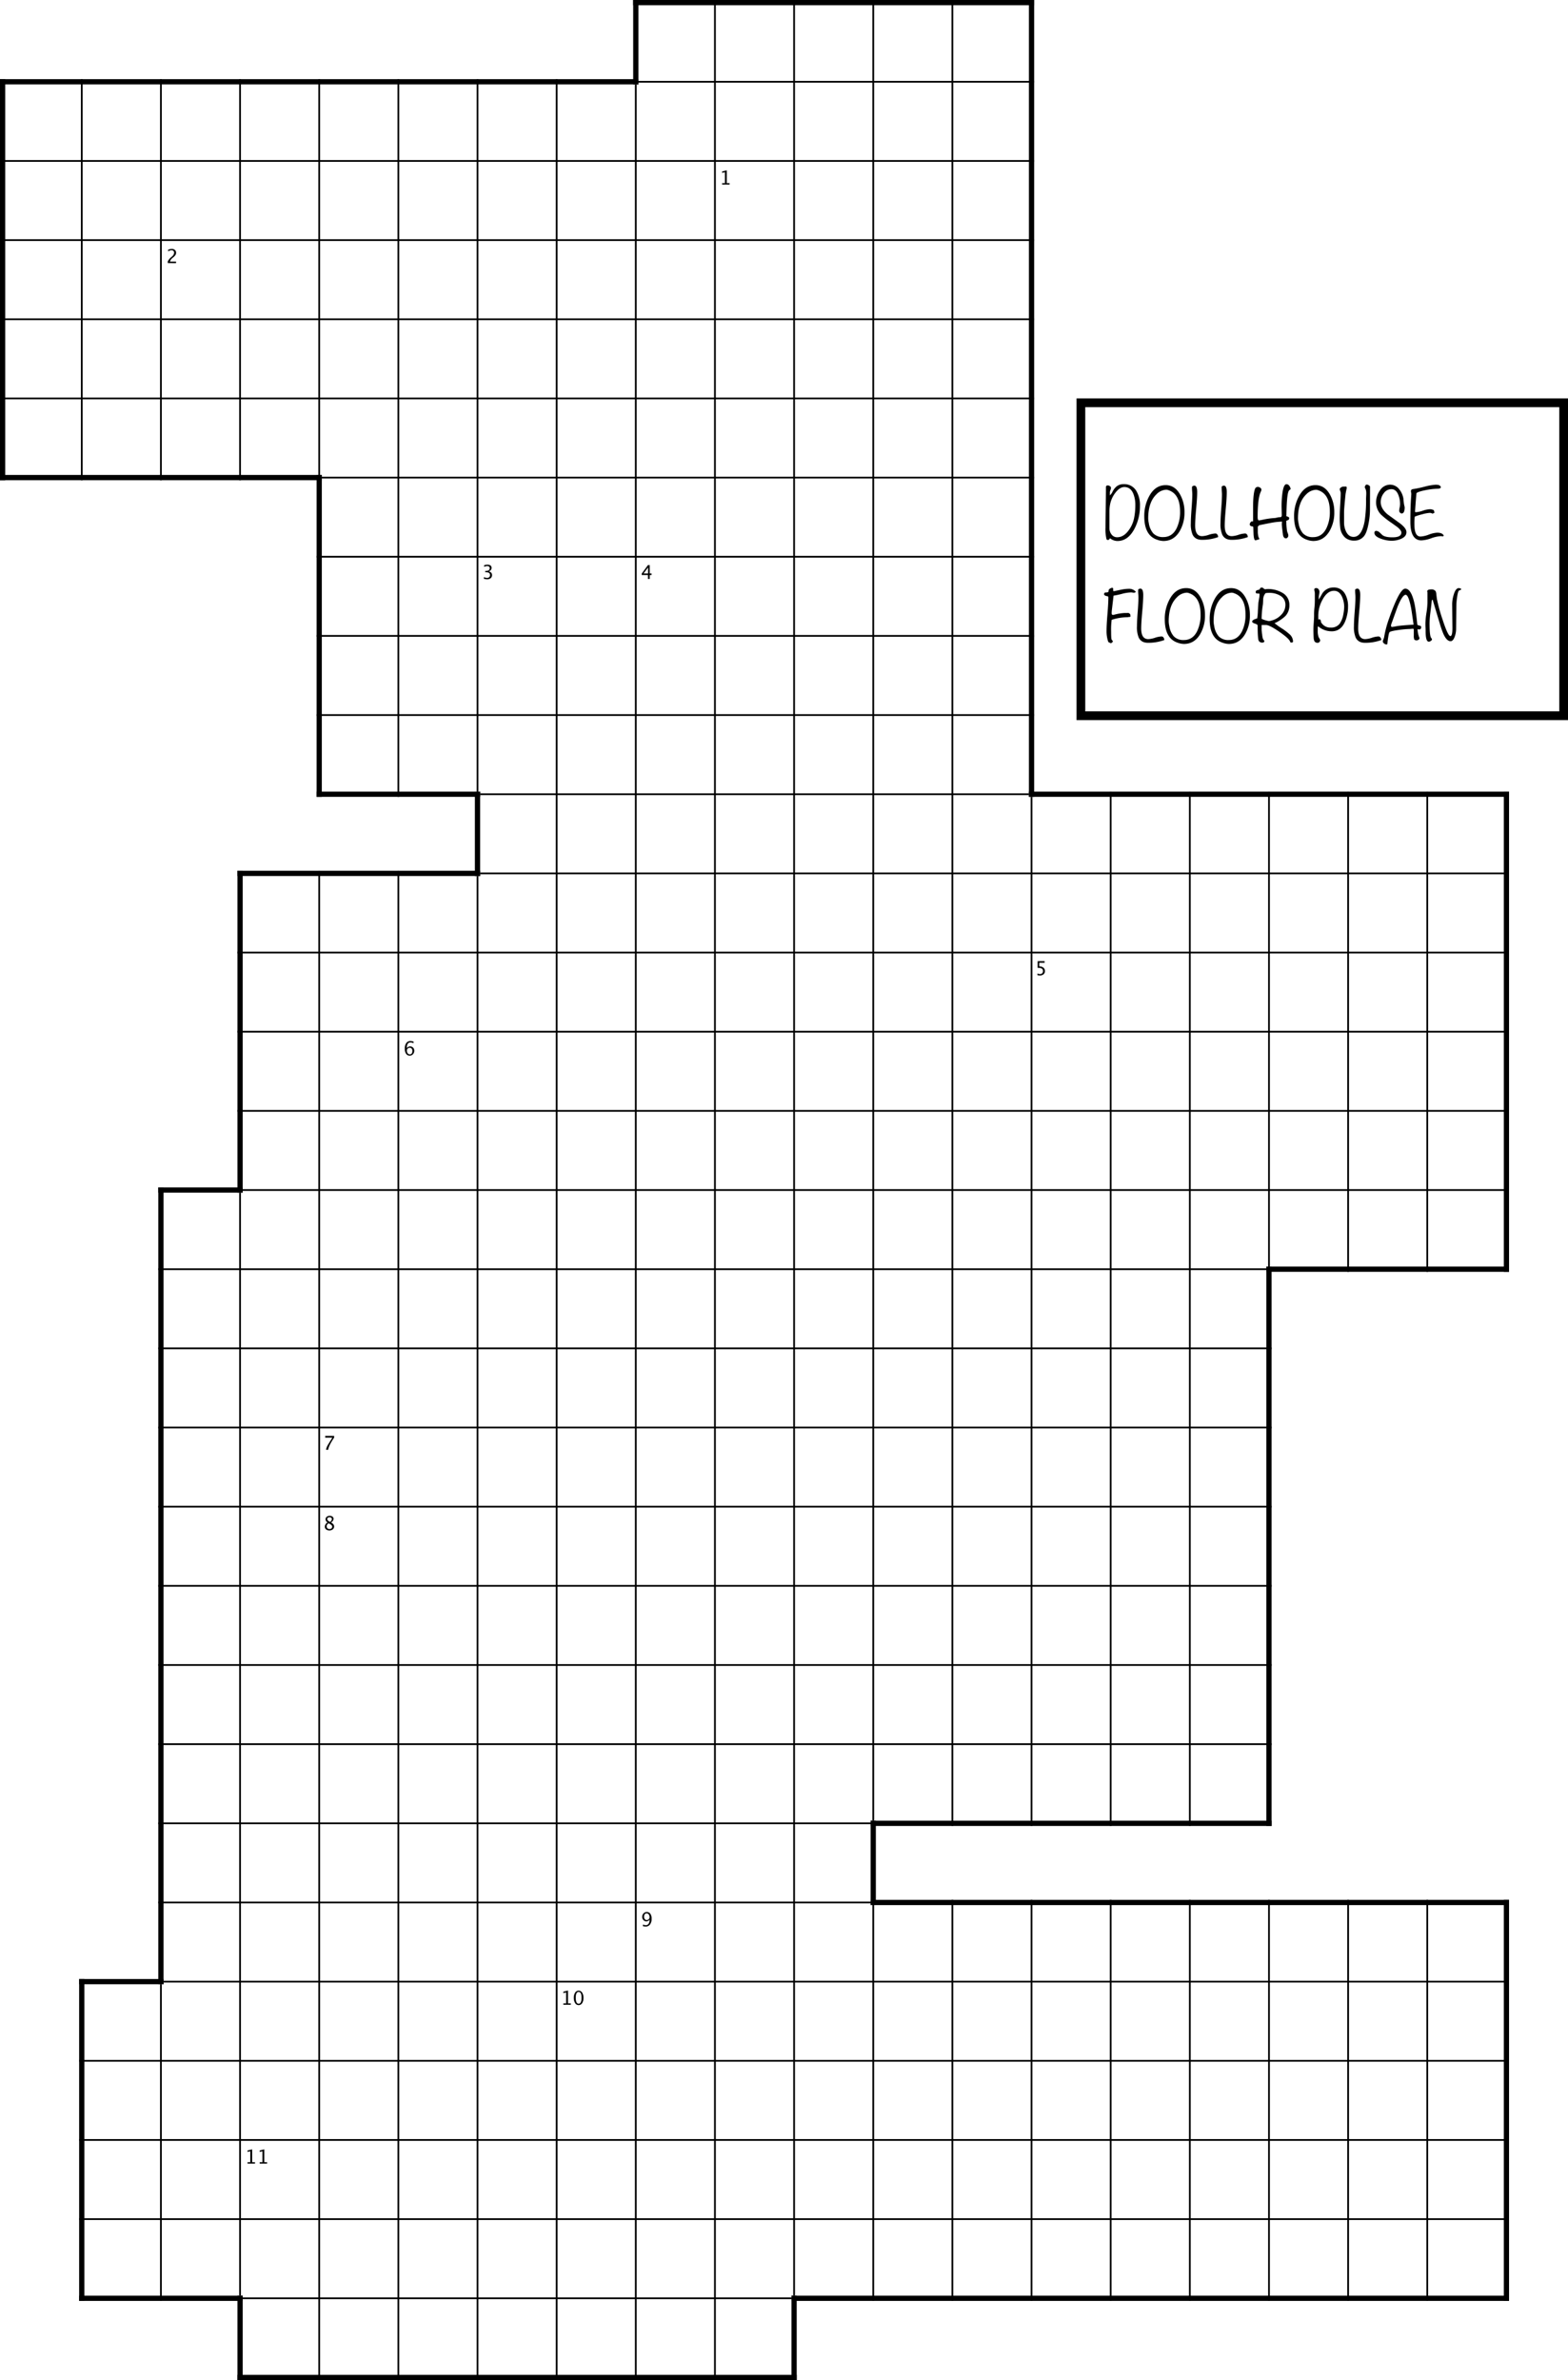 <svg xmlns="http://www.w3.org/2000/svg" xmlns:xlink="http://www.w3.org/1999/xlink" viewBox="0 0 898.63 1363.8"><defs><style>.cls-1,.cls-14,.cls-15,.cls-17{fill:none;}.cls-2{clip-path:url(#clip-path);}.cls-3{clip-path:url(#clip-path-2);}.cls-4{clip-path:url(#clip-path-3);}.cls-5{clip-path:url(#clip-path-4);}.cls-6{clip-path:url(#clip-path-5);}.cls-7{clip-path:url(#clip-path-6);}.cls-8{clip-path:url(#clip-path-7);}.cls-9{clip-path:url(#clip-path-8);}.cls-10{clip-path:url(#clip-path-9);}.cls-11{clip-path:url(#clip-path-10);}.cls-12{clip-path:url(#clip-path-11);}.cls-13{clip-path:url(#clip-path-12);}.cls-14,.cls-15,.cls-17{stroke:#000;}.cls-14{stroke-width:3px;}.cls-16{clip-path:url(#clip-path-13);}.cls-17{stroke-width:5px;}.cls-18{clip-path:url(#clip-path-14);}</style><clipPath id="clip-path" transform="translate(-44.86 -44.86)"><rect class="cls-1" x="455.1" y="137.58" width="44.36" height="44.36"/></clipPath><clipPath id="clip-path-2" transform="translate(-44.86 -44.86)"><rect class="cls-1" x="137.58" y="182.94" width="44.36" height="44.36"/></clipPath><clipPath id="clip-path-3" transform="translate(-44.86 -44.86)"><rect class="cls-1" x="319.02" y="364.38" width="44.36" height="44.36"/></clipPath><clipPath id="clip-path-4" transform="translate(-44.86 -44.86)"><rect class="cls-1" x="409.74" y="364.38" width="44.36" height="44.36"/></clipPath><clipPath id="clip-path-5" transform="translate(-44.86 -44.86)"><rect class="cls-1" x="636.54" y="591.18" width="44.36" height="44.36"/></clipPath><clipPath id="clip-path-6" transform="translate(-44.86 -44.86)"><rect class="cls-1" x="273.66" y="636.54" width="44.36" height="44.36"/></clipPath><clipPath id="clip-path-7" transform="translate(-44.86 -44.86)"><rect class="cls-1" x="228.3" y="863.34" width="44.36" height="44.36"/></clipPath><clipPath id="clip-path-8" transform="translate(-44.86 -44.86)"><rect class="cls-1" x="228.3" y="908.7" width="44.36" height="44.36"/></clipPath><clipPath id="clip-path-9" transform="translate(-44.86 -44.86)"><rect class="cls-1" x="409.74" y="1135.5" width="44.36" height="44.36"/></clipPath><clipPath id="clip-path-10" transform="translate(-44.86 -44.86)"><rect class="cls-1" x="364.38" y="1180.86" width="44.36" height="44.36"/></clipPath><clipPath id="clip-path-11" transform="translate(-44.86 -44.86)"><rect class="cls-1" x="182.94" y="1271.58" width="44.36" height="44.36"/></clipPath><clipPath id="clip-path-12" transform="translate(-44.86 -44.86)"><rect class="cls-1" width="911" height="1410"/></clipPath><clipPath id="clip-path-13" transform="translate(-44.86 -44.86)"><rect class="cls-1" x="660.83" y="272.16" width="283.66" height="186.32"/></clipPath><clipPath id="clip-path-14" transform="translate(-44.86 -44.86)"><rect class="cls-1" x="662.93" y="278.66" width="279.46" height="173.32"/></clipPath></defs><title>floorplan</title><g id="Layer_2" data-name="Layer 2"><g id="Layer_1-2" data-name="Layer 1"><g class="cls-2"><path d="M458.72,150.6v-.79h1.59v-6.28l-1.59.4v-.82l2.66-.66v7.36H463v.79Z" transform="translate(-44.86 -44.86)"/></g><g class="cls-3"><path d="M141,195.6v-.93a7.27,7.27,0,0,1,1.87-2.35l.61-.54a3,3,0,0,0,1.17-2.1,1.36,1.36,0,0,0-.4-1.05,1.5,1.5,0,0,0-1.1-.38,4.07,4.07,0,0,0-1.95.64V188a5,5,0,0,1,2.1-.5,2.61,2.61,0,0,1,1.8.6,2,2,0,0,1,.67,1.6,2.34,2.34,0,0,1-.34,1.27,6.44,6.44,0,0,1-1.27,1.34l-.41.35a4,4,0,0,0-1.47,2.06h3.46v.93Z" transform="translate(-44.86 -44.86)"/></g><g class="cls-4"><path d="M322.19,376.54v-1A5.25,5.25,0,0,0,324,376a1.69,1.69,0,0,0,1.23-.44,1.5,1.5,0,0,0,.48-1.15c0-1.11-.78-1.67-2.35-1.67h-.42V372h.37c1.47,0,2.21-.52,2.21-1.55,0-.82-.49-1.22-1.45-1.22a4.25,4.25,0,0,0-1.75.44v-.92a5.68,5.68,0,0,1,1.82-.32c1.63,0,2.44.62,2.44,1.84a2.09,2.09,0,0,1-1.66,2c1.28.3,1.92,1,1.92,2.11a2.18,2.18,0,0,1-.74,1.76,3,3,0,0,1-2,.64A8.8,8.8,0,0,1,322.19,376.54Z" transform="translate(-44.86 -44.86)"/></g><g class="cls-5"><path d="M416.21,376.6v-2.25h-3.58v-.8l3.58-4.9h1v4.83h1.06v.87h-1.06v2.25Zm-2.54-3.12h2.61V370Z" transform="translate(-44.86 -44.86)"/></g><g class="cls-6"><path d="M639.41,603.63v-.94a4,4,0,0,0,1.5.31,1.61,1.61,0,0,0,1.23-.46,1.74,1.74,0,0,0,.45-1.27c0-1.19-.82-1.79-2.46-1.79a4.08,4.08,0,0,0-.59,0v-3.87h4v.92h-3.09v2.1a3.66,3.66,0,0,1,2.39.7,2.39,2.39,0,0,1,.86,2,2.25,2.25,0,0,1-.78,1.82,3.25,3.25,0,0,1-2.17.66A6.54,6.54,0,0,1,639.41,603.63Z" transform="translate(-44.86 -44.86)"/></g><g class="cls-7"><path d="M278,645.48a2.31,2.31,0,0,1,1.91-1,2.25,2.25,0,0,1,1.7.69,2.42,2.42,0,0,1,.67,1.77,2.87,2.87,0,0,1-.75,2,2.46,2.46,0,0,1-1.89.8,2.36,2.36,0,0,1-2.05-1.06,5,5,0,0,1-.74-2.94,5.26,5.26,0,0,1,.85-3.21,2.81,2.81,0,0,1,2.4-1.14,6.78,6.78,0,0,1,1.77.3v.92a5.58,5.58,0,0,0-1.84-.43C278.64,642.24,278,643.32,278,645.48Zm3.21,1.71a2.21,2.21,0,0,0-.4-1.41,1.35,1.35,0,0,0-1.13-.52,1.62,1.62,0,0,0-1.15.45,1.44,1.44,0,0,0-.49,1.09,2.62,2.62,0,0,0,.46,1.6,1.47,1.47,0,0,0,1.22.6,1.34,1.34,0,0,0,1.09-.49A2,2,0,0,0,281.17,647.19Z" transform="translate(-44.86 -44.86)"/></g><g class="cls-8"><path d="M231.72,875.6a7.75,7.75,0,0,1,.45-1.61,14.07,14.07,0,0,1,1-1.85l2.17-3.5h-4.1v-1h5.11v1q-3.06,4.51-3.43,7Z" transform="translate(-44.86 -44.86)"/></g><g class="cls-9"><path d="M232.6,917.27a2.25,2.25,0,0,1-1.17-1.79,1.86,1.86,0,0,1,.67-1.47,2.58,2.58,0,0,1,1.72-.56,2.55,2.55,0,0,1,1.59.47,1.51,1.51,0,0,1,.61,1.25,2.61,2.61,0,0,1-1.48,2.1c1.2.59,1.8,1.35,1.8,2.27a2,2,0,0,1-.76,1.63,2.92,2.92,0,0,1-1.94.63,3,3,0,0,1-1.9-.59,1.94,1.94,0,0,1-.72-1.57A2.75,2.75,0,0,1,232.6,917.27Zm.58.43a3.68,3.68,0,0,0-.87.86,1.74,1.74,0,0,0-.23.92,1.47,1.47,0,0,0,.44,1.1,1.6,1.6,0,0,0,1.16.42,1.72,1.72,0,0,0,1.13-.36,1.23,1.23,0,0,0,.17-1.71,4.24,4.24,0,0,0-1-.78Zm.77-.76a2,2,0,0,0,1.11-1.63.92.92,0,0,0-.37-.77,1.78,1.78,0,0,0-1.93,0,.92.92,0,0,0-.36.75,1.15,1.15,0,0,0,.33.8A5.58,5.58,0,0,0,234,916.94Z" transform="translate(-44.86 -44.86)"/></g><g class="cls-10"><path d="M413.32,1148.55v-.9a5.29,5.29,0,0,0,1.72.35,1.77,1.77,0,0,0,1.55-.84,4.22,4.22,0,0,0,.55-2.34,2.33,2.33,0,0,1-1.83,1,2.25,2.25,0,0,1-1.7-.74,2.5,2.5,0,0,1-.7-1.8,2.86,2.86,0,0,1,.74-2,2.44,2.44,0,0,1,1.87-.81,2.4,2.4,0,0,1,2.05,1,4.85,4.85,0,0,1,.74,2.85,5.25,5.25,0,0,1-.91,3.25,2.92,2.92,0,0,1-2.46,1.21A6.74,6.74,0,0,1,413.32,1148.55Zm.65-5.48a2.27,2.27,0,0,0,.41,1.45,1.33,1.33,0,0,0,1.12.54,1.63,1.63,0,0,0,1.15-.46,1.46,1.46,0,0,0,.47-1.1,2.74,2.74,0,0,0-.45-1.64,1.45,1.45,0,0,0-1.21-.62,1.34,1.34,0,0,0-1.09.49A2.06,2.06,0,0,0,414,1143.07Z" transform="translate(-44.86 -44.86)"/></g><g class="cls-11"><path d="M367.72,1193.6v-.79h1.59v-6.28l-1.59.4v-.82l2.66-.66v7.36H372v.79Z" transform="translate(-44.86 -44.86)"/><path d="M376.47,1193.8a2.3,2.3,0,0,1-2-1.16,5.47,5.47,0,0,1-.76-3,5.34,5.34,0,0,1,.77-3,2.34,2.34,0,0,1,4,0,5.3,5.3,0,0,1,.77,3,5.42,5.42,0,0,1-.77,3.06A2.35,2.35,0,0,1,376.47,1193.8Zm0-.8c1.12,0,1.68-1.13,1.68-3.41s-.56-3.34-1.66-3.34-1.66,1.12-1.66,3.37S375.4,1193,376.49,1193Z" transform="translate(-44.86 -44.86)"/></g><g class="cls-12"><path d="M186.72,1284.6v-.79h1.59v-6.28l-1.59.4v-.82l2.66-.66v7.36H191v.79Z" transform="translate(-44.86 -44.86)"/><path d="M193.68,1284.6v-.79h1.59v-6.28l-1.59.4v-.82l2.65-.66v7.36h1.59v.79Z" transform="translate(-44.86 -44.86)"/></g><g class="cls-13"><line class="cls-14" x1="1.5" y1="45.36" x2="1.5" y2="228.3"/><line class="cls-14" x1="1.5" y1="228.3" x2="1.5" y2="275.16"/><line class="cls-15" x1="46.86" y1="45.36" x2="46.86" y2="92.22"/><line class="cls-15" x1="46.86" y1="92.22" x2="46.86" y2="228.3"/><line class="cls-15" x1="46.86" y1="228.3" x2="46.86" y2="275.16"/><line class="cls-14" x1="46.86" y1="1134" x2="46.86" y2="1318.44"/><line class="cls-15" x1="92.22" y1="45.36" x2="92.22" y2="92.22"/><line class="cls-15" x1="92.22" y1="92.22" x2="92.22" y2="228.3"/><line class="cls-15" x1="92.22" y1="228.3" x2="92.22" y2="275.16"/><line class="cls-14" x1="92.22" y1="680.4" x2="92.22" y2="1137"/><line class="cls-15" x1="92.22" y1="1137" x2="92.22" y2="1318.44"/><line class="cls-15" x1="137.58" y1="45.36" x2="137.58" y2="92.22"/><line class="cls-15" x1="137.58" y1="92.22" x2="137.58" y2="228.3"/><line class="cls-15" x1="137.58" y1="228.3" x2="137.58" y2="275.16"/><line class="cls-14" x1="137.58" y1="498.96" x2="137.58" y2="683.4"/><line class="cls-15" x1="137.58" y1="683.4" x2="137.58" y2="1315.44"/><line class="cls-14" x1="137.58" y1="1315.44" x2="137.58" y2="1363.8"/><line class="cls-15" x1="182.94" y1="45.36" x2="182.94" y2="92.22"/><line class="cls-15" x1="182.94" y1="92.22" x2="182.94" y2="228.3"/><line class="cls-15" x1="182.94" y1="228.3" x2="182.94" y2="272.16"/><line class="cls-14" x1="182.94" y1="272.16" x2="182.94" y2="456.6"/><line class="cls-15" x1="182.94" y1="498.96" x2="182.94" y2="1316.94"/><line class="cls-15" x1="182.94" y1="1316.94" x2="182.94" y2="1363.8"/><line class="cls-15" x1="228.3" y1="45.36" x2="228.3" y2="92.22"/><line class="cls-15" x1="228.3" y1="92.22" x2="228.3" y2="456.6"/><line class="cls-15" x1="228.3" y1="498.96" x2="228.3" y2="1363.8"/><line class="cls-15" x1="273.66" y1="45.36" x2="273.66" y2="92.22"/><line class="cls-15" x1="273.66" y1="92.22" x2="273.66" y2="453.6"/><line class="cls-14" x1="273.66" y1="453.6" x2="273.66" y2="501.96"/><line class="cls-15" x1="273.66" y1="501.96" x2="273.66" y2="1363.8"/><line class="cls-15" x1="319.02" y1="45.36" x2="319.02" y2="92.22"/><line class="cls-15" x1="319.02" y1="92.22" x2="319.02" y2="1363.8"/><line class="cls-14" x1="364.38" x2="364.38" y2="48.36"/><line class="cls-15" x1="364.38" y1="48.36" x2="364.38" y2="92.22"/><line class="cls-15" x1="364.38" y1="92.22" x2="364.38" y2="1363.8"/><line class="cls-15" x1="409.74" x2="409.74" y2="92.22"/><line class="cls-15" x1="409.74" y1="92.22" x2="409.74" y2="1363.8"/><line class="cls-15" x1="455.1" x2="455.1" y2="92.22"/><line class="cls-15" x1="455.1" y1="92.22" x2="455.1" y2="1044.78"/><line class="cls-15" x1="455.1" y1="1044.78" x2="455.1" y2="1090.14"/><line class="cls-15" x1="455.1" y1="1090.14" x2="455.1" y2="1315.44"/><line class="cls-14" x1="455.1" y1="1315.44" x2="455.1" y2="1363.8"/><line class="cls-15" x1="500.46" x2="500.46" y2="92.22"/><line class="cls-15" x1="500.46" y1="92.22" x2="500.46" y2="1043.28"/><line class="cls-14" x1="500.46" y1="1043.28" x2="500.46" y2="1091.64"/><line class="cls-15" x1="500.46" y1="1091.64" x2="500.46" y2="1318.44"/><line class="cls-15" x1="545.82" x2="545.82" y2="92.22"/><line class="cls-15" x1="545.82" y1="92.22" x2="545.82" y2="1046.28"/><line class="cls-15" x1="545.82" y1="1088.64" x2="545.82" y2="1318.44"/><line class="cls-14" x1="591.18" x2="591.18" y2="364.38"/><line class="cls-14" x1="591.18" y1="364.38" x2="591.18" y2="456.6"/><line class="cls-15" x1="591.18" y1="456.6" x2="591.18" y2="500.46"/><line class="cls-15" x1="591.18" y1="500.46" x2="591.18" y2="1046.28"/><line class="cls-15" x1="591.18" y1="1088.64" x2="591.18" y2="1318.44"/><line class="cls-15" x1="636.54" y1="453.6" x2="636.54" y2="500.46"/><line class="cls-15" x1="636.54" y1="500.46" x2="636.54" y2="1046.28"/><line class="cls-15" x1="636.54" y1="1088.64" x2="636.54" y2="1318.44"/><line class="cls-15" x1="681.9" y1="453.6" x2="681.9" y2="500.46"/><line class="cls-15" x1="681.9" y1="500.46" x2="681.9" y2="1046.28"/><line class="cls-15" x1="681.9" y1="1088.64" x2="681.9" y2="1318.44"/><line class="cls-15" x1="727.26" y1="453.6" x2="727.26" y2="500.46"/><line class="cls-15" x1="727.26" y1="500.46" x2="727.26" y2="725.76"/><line class="cls-14" x1="727.26" y1="725.76" x2="727.26" y2="954.06"/><line class="cls-14" x1="727.26" y1="954.06" x2="727.26" y2="1046.28"/><line class="cls-15" x1="727.26" y1="1088.64" x2="727.26" y2="1318.44"/><line class="cls-15" x1="772.62" y1="453.6" x2="772.62" y2="500.46"/><line class="cls-15" x1="772.62" y1="500.46" x2="772.62" y2="728.76"/><line class="cls-15" x1="772.62" y1="1088.64" x2="772.62" y2="1318.44"/><line class="cls-15" x1="817.98" y1="453.6" x2="817.98" y2="500.46"/><line class="cls-15" x1="817.98" y1="500.46" x2="817.98" y2="728.76"/><line class="cls-15" x1="817.98" y1="1088.64" x2="817.98" y2="1318.44"/><line class="cls-14" x1="362.88" y1="1.5" x2="592.68" y2="1.5"/><line class="cls-14" y1="46.86" x2="365.88" y2="46.86"/><line class="cls-15" x1="365.88" y1="46.86" x2="592.68" y2="46.86"/><line class="cls-15" y1="92.22" x2="592.68" y2="92.22"/><line class="cls-15" y1="137.58" x2="92.22" y2="137.58"/><line class="cls-15" x1="92.22" y1="137.58" x2="592.68" y2="137.58"/><line class="cls-15" y1="182.94" x2="92.22" y2="182.94"/><line class="cls-15" x1="92.22" y1="182.94" x2="592.68" y2="182.94"/><line class="cls-15" y1="228.3" x2="182.94" y2="228.3"/><line class="cls-15" x1="182.94" y1="228.3" x2="592.68" y2="228.3"/><line class="cls-14" y1="273.66" x2="184.44" y2="273.66"/><line class="cls-15" x1="184.44" y1="273.66" x2="592.68" y2="273.66"/><line class="cls-15" x1="181.44" y1="319.02" x2="592.68" y2="319.02"/><line class="cls-15" x1="181.44" y1="364.38" x2="592.68" y2="364.38"/><line class="cls-15" x1="181.44" y1="409.74" x2="592.68" y2="409.74"/><line class="cls-14" x1="181.44" y1="455.1" x2="275.16" y2="455.1"/><line class="cls-15" x1="275.16" y1="455.1" x2="589.68" y2="455.1"/><line class="cls-14" x1="589.68" y1="455.1" x2="864.84" y2="455.1"/><line class="cls-14" x1="136.08" y1="500.46" x2="275.16" y2="500.46"/><line class="cls-15" x1="275.16" y1="500.46" x2="591.18" y2="500.46"/><line class="cls-15" x1="591.18" y1="500.46" x2="864.84" y2="500.46"/><line class="cls-15" x1="136.08" y1="545.82" x2="864.84" y2="545.82"/><line class="cls-15" x1="136.08" y1="591.18" x2="864.84" y2="591.18"/><line class="cls-15" x1="136.08" y1="636.54" x2="864.84" y2="636.54"/><line class="cls-14" x1="90.72" y1="681.9" x2="139.08" y2="681.9"/><line class="cls-15" x1="139.08" y1="681.9" x2="864.84" y2="681.9"/><line class="cls-15" x1="90.72" y1="727.26" x2="725.76" y2="727.26"/><line class="cls-14" x1="725.76" y1="727.26" x2="864.84" y2="727.26"/><line class="cls-15" x1="90.72" y1="772.62" x2="728.76" y2="772.62"/><line class="cls-15" x1="90.72" y1="817.98" x2="728.76" y2="817.98"/><line class="cls-15" x1="90.72" y1="863.34" x2="728.76" y2="863.34"/><line class="cls-15" x1="90.72" y1="908.7" x2="728.76" y2="908.7"/><line class="cls-15" x1="90.72" y1="954.06" x2="728.76" y2="954.06"/><line class="cls-15" x1="90.72" y1="999.42" x2="728.76" y2="999.42"/><line class="cls-15" x1="90.72" y1="1044.78" x2="455.1" y2="1044.78"/><line class="cls-15" x1="455.1" y1="1044.78" x2="498.96" y2="1044.78"/><line class="cls-14" x1="498.96" y1="1044.78" x2="728.76" y2="1044.78"/><line class="cls-15" x1="90.72" y1="1090.14" x2="455.1" y2="1090.14"/><line class="cls-15" x1="455.1" y1="1090.14" x2="498.96" y2="1090.14"/><line class="cls-14" x1="498.96" y1="1090.14" x2="864.84" y2="1090.14"/><line class="cls-14" x1="45.36" y1="1135.5" x2="93.72" y2="1135.5"/><line class="cls-15" x1="93.72" y1="1135.5" x2="864.84" y2="1135.5"/><line class="cls-15" x1="45.36" y1="1180.86" x2="92.22" y2="1180.86"/><line class="cls-15" x1="92.22" y1="1180.86" x2="864.84" y2="1180.86"/><line class="cls-15" x1="45.36" y1="1226.22" x2="92.22" y2="1226.22"/><line class="cls-15" x1="92.22" y1="1226.22" x2="864.84" y2="1226.22"/><line class="cls-15" x1="45.36" y1="1271.58" x2="92.22" y2="1271.58"/><line class="cls-15" x1="92.22" y1="1271.58" x2="864.84" y2="1271.58"/><line class="cls-14" x1="45.36" y1="1316.94" x2="139.08" y2="1316.94"/><line class="cls-15" x1="139.08" y1="1316.94" x2="182.94" y2="1316.94"/><line class="cls-15" x1="182.94" y1="1316.94" x2="453.6" y2="1316.94"/><line class="cls-14" x1="453.6" y1="1316.94" x2="864.84" y2="1316.94"/><line class="cls-14" x1="863.34" y1="453.6" x2="863.34" y2="500.46"/><line class="cls-14" x1="863.34" y1="500.46" x2="863.34" y2="728.76"/><line class="cls-14" x1="863.34" y1="1088.64" x2="863.34" y2="1318.44"/><line class="cls-14" x1="136.08" y1="1362.3" x2="228.3" y2="1362.3"/><line class="cls-14" x1="228.3" y1="1362.3" x2="456.6" y2="1362.3"/></g><g class="cls-16"><rect class="cls-17" x="619.47" y="230.8" width="276.66" height="179.32"/></g><g class="cls-18"><path d="M698.18,334.74a28.11,28.11,0,0,1-3,12.83q-3.74,7.29-9.9,7.29a6.68,6.68,0,0,1-4.23-1.58q-.76,1-1,1a1.82,1.82,0,0,1-1-.31,23.53,23.53,0,0,1-.63-6.75c0-2.52.05-6.26.13-11.23s.14-8.72.14-11.27V324q0-1,1.08-1a2.09,2.09,0,0,1,1.17.43,1.16,1.16,0,0,1,.63.92,3.73,3.73,0,0,1-.31,1.33,3.65,3.65,0,0,0-.32,1.28v1.76a6.69,6.69,0,0,0,1.57-2.21,9.63,9.63,0,0,1,2.11-2.79,6.29,6.29,0,0,1,4.27-1.44,8,8,0,0,1,7.27,4A16,16,0,0,1,698.18,334.74Zm-2.66-.22a17.18,17.18,0,0,0-1.17-6.8c-1.05-2.51-2.76-3.78-5.13-3.78-1.68,0-3.34,1-5,3.11a15.77,15.77,0,0,0-2.83,5.44,21,21,0,0,0-.72,5.58v9.32A6,6,0,0,0,681.8,351a3.92,3.92,0,0,0,3.33,1.71c2.39,0,4.54-1.26,6.43-3.77a17.55,17.55,0,0,0,3.24-7.12A36.74,36.74,0,0,0,695.52,334.52Z" transform="translate(-44.86 -44.86)"/><path d="M723.69,338.37a20.83,20.83,0,0,1-2.83,11q-3.33,5.47-9.23,5.48a10.91,10.91,0,0,1-3.46-.67q-7.53-2.38-7.52-13.49a23.46,23.46,0,0,1,2.88-11.63q3.42-6.21,9.41-6.21,5.22,0,8.23,5.35A20.26,20.26,0,0,1,723.69,338.37Zm-2.52-.41q0-10-6.64-12.22a3.67,3.67,0,0,0-1.26-.27,8.26,8.26,0,0,0-5.66,2.66q-4.71,4.49-4.71,13.88a15.65,15.65,0,0,0,.36,2.69,11.7,11.7,0,0,0,2.51,5.75,7.64,7.64,0,0,0,5.79,2.16q5.13,0,7.64-5.08A21.11,21.11,0,0,0,721.17,338Z" transform="translate(-44.86 -44.86)"/><path d="M743,352.61a26.17,26.17,0,0,1-9.36,1.57q-3.87,0-5.31-3a15.45,15.45,0,0,1-1-6.48c0-1.86.14-4.63.42-8.33s.43-6.44.43-8.27q0-.58-.09-1.71t-.09-1.71a7.86,7.86,0,0,1,.05-.95,1.67,1.67,0,0,1,1.35-.58c1,0,1.57,1.23,1.57,3.68,0,2.14-.2,5.33-.59,9.59s-.58,7.46-.58,9.58c0,4.06,1.35,6.08,4,6.08a13.75,13.75,0,0,0,3.8-.76,13.89,13.89,0,0,1,3.81-.77,1.31,1.31,0,0,1,1.14.65A2.52,2.52,0,0,1,743,352.61Z" transform="translate(-44.86 -44.86)"/><path d="M760,352.61a26.27,26.27,0,0,1-9.37,1.57q-3.87,0-5.3-3a15.26,15.26,0,0,1-1-6.48c0-1.86.14-4.63.43-8.33s.42-6.44.42-8.27q0-.58-.09-1.71t-.09-1.71c0-.3,0-.62,0-.95a1.67,1.67,0,0,1,1.35-.58c1,0,1.57,1.23,1.57,3.68,0,2.14-.19,5.33-.58,9.59s-.59,7.46-.59,9.58c0,4.06,1.36,6.08,4.05,6.08a13.87,13.87,0,0,0,3.81-.76,13.84,13.84,0,0,1,3.8-.77,1.33,1.33,0,0,1,1.15.65A2.6,2.6,0,0,1,760,352.61Z" transform="translate(-44.86 -44.86)"/><path d="M784.53,325.16l-.77.58a2.21,2.21,0,0,0-.49.82q-1,2.55-1.17,14.12,1.62.38,1.62,1.08a1.92,1.92,0,0,1-.41,1l-1.3.54a53.73,53.73,0,0,0,.45,5.8,13.6,13.6,0,0,0,.45,1.35,4.57,4.57,0,0,1,.31,1.27,1.83,1.83,0,0,1-.4,1.08,1.2,1.2,0,0,1-1,.54c-.81,0-1.36-.61-1.66-1.81,0-.14-.15-1.1-.36-2.85s-.32-2.89-.32-3.4a8.29,8.29,0,0,1,.14-1.53,39.31,39.31,0,0,0-6.59.76q-3.26.63-6.5,1.3l-.82.81c0,1.13,0,2.28,0,3.45.13,1.76.43,2.9.9,3.4-.12.39-.31.59-.56.59a2.38,2.38,0,0,0-.9.2,2.56,2.56,0,0,1-.79.2c-.57,0-.93-1.11-1.08-3.34-.06-1.39-.11-2.79-.14-4.18l-.31-.45h-.18a1.91,1.91,0,0,1-1.08-.33,1,1,0,0,1-.49-.88,2.13,2.13,0,0,1,.4-1q.4-.66.81-.66h.5l.22,0q0-2,0-7.88c0-5.23.36-8.78,1.08-10.67a1.69,1.69,0,0,1,1.62-1.21,2.39,2.39,0,0,1,1.4.48,1.41,1.41,0,0,1,.68,1.19,4.27,4.27,0,0,1-.42,1.21c-.31.75-.47,1.19-.5,1.31q-1.25,4.32-1.25,13c0,1.35.26,2,.77,2,.15,0,1-.14,2.4-.44a44.16,44.16,0,0,1,6.5-.91,6.59,6.59,0,0,0,1.37-.24,7.46,7.46,0,0,1,1.9-.25c.62,0,.91-.42.88-1.26l-.09-4a54.43,54.43,0,0,1,.36-7.65q.67-6,2.43-6a2,2,0,0,1,1.62.94A3.54,3.54,0,0,1,784.53,325.16Z" transform="translate(-44.86 -44.86)"/><path d="M809.55,338.37a20.84,20.84,0,0,1-2.84,11q-3.33,5.47-9.22,5.48a11,11,0,0,1-3.47-.67q-7.51-2.38-7.51-13.49a23.46,23.46,0,0,1,2.88-11.63q3.42-6.21,9.4-6.21,5.22,0,8.24,5.35A20.26,20.26,0,0,1,809.55,338.37ZM807,338q0-10-6.64-12.22a3.67,3.67,0,0,0-1.26-.27,8.26,8.26,0,0,0-5.66,2.66q-4.71,4.49-4.71,13.88a15.65,15.65,0,0,0,.36,2.69,11.61,11.61,0,0,0,2.51,5.75,7.64,7.64,0,0,0,5.79,2.16q5.12,0,7.63-5.08A21,21,0,0,0,807,338Z" transform="translate(-44.86 -44.86)"/><path d="M830,337a41.91,41.91,0,0,1-.85,8c-.69,3.63-1.61,6.05-2.75,7.29a6.88,6.88,0,0,1-5.13,2.34,8,8,0,0,1-5.4-1.63,9,9,0,0,1-2.92-5.75,51.33,51.33,0,0,1-.27-6.75q0-2.2.27-6.6t.27-6.55a3.66,3.66,0,0,0-.27-1.14,3.65,3.65,0,0,1-.27-1.11c0-.29.25-.61.74-.94a2.41,2.41,0,0,1,1.24-.49,7.43,7.43,0,0,0,1.53-.05c.39.09.55.44.49,1-.21.84-.43,1.93-.67,3.29q-.85,8.34-.86,10.27v5.86a12.09,12.09,0,0,0,1.17,5.46q1.49,3,4.26,3,4.71,0,6.37-9.06a77.45,77.45,0,0,0,.8-12.84l.09-1.9a13.69,13.69,0,0,0,0-2,5.11,5.11,0,0,0-.45-1.78,4.65,4.65,0,0,1-.36-.83,2,2,0,0,1,.34-1,.94.94,0,0,1,.78-.56,2.4,2.4,0,0,1,1.2.43c.46.28.69.58.69.87Z" transform="translate(-44.86 -44.86)"/><path d="M850.9,349.77c0,1.69-1,3-3.15,3.87a13.56,13.56,0,0,1-5.4,1.08,18,18,0,0,1-5.8-1.08c-2.7-.92-4-2.08-4-3.46,0-.75.36-1.12,1.08-1.12a3.23,3.23,0,0,1,2,1c1.05,1,1.62,1.51,1.71,1.57q1.71,1.13,5.53,1.12c3.42,0,5.13-.89,5.13-2.69,0-.84-.73-1.88-2.2-3.11l-3.38-2.43a48.81,48.81,0,0,1-6.07-4.77,9.93,9.93,0,0,1-2.84-7,11.62,11.62,0,0,1,2.12-6.75,6.93,6.93,0,0,1,5.89-3.42,6.56,6.56,0,0,1,5.18,2.56,11.57,11.57,0,0,1,2.47,5.45c0,.72.15,1.82.36,3.29l.36,1.62c0,2.4-.58,3.59-1.75,3.59a1.3,1.3,0,0,1-.92-.51,1.5,1.5,0,0,1-.48-1,10.77,10.77,0,0,1,.25-1.85,9.57,9.57,0,0,0,.25-1.84,14.42,14.42,0,0,0-1-5.49q-1.31-3.24-3.93-3.24a5.33,5.33,0,0,0-4.4,2.32,8.19,8.19,0,0,0-1.76,5.06q0,3.69,3.86,7l7.13,5.17C849.63,346.6,850.9,348.27,850.9,349.77Z" transform="translate(-44.86 -44.86)"/><path d="M872.28,351.71c-.15.33-.33.5-.54.5a3.58,3.58,0,0,1-.52-.07,2.48,2.48,0,0,0-.52-.07,19.54,19.54,0,0,0-5.6,1.21,19.22,19.22,0,0,1-5.6,1.22q-6.35,0-6.35-10.65,0-8.44.45-14.42l.09-1.44a4.43,4.43,0,0,0-.11-.92,5.37,5.37,0,0,1-.11-.79c0-.72.49-1.12,1.48-1.21a62.75,62.75,0,0,0,6.57-1.4,31.78,31.78,0,0,1,6.39-1.07,3.82,3.82,0,0,1,.63.08,2.31,2.31,0,0,1,1.4.41,1.22,1.22,0,0,1,.67.94c0,.61-.76.9-2.29.9a38.66,38.66,0,0,0-6.08.72q-4.5.86-5.58,1.76-.36,3.42-.85,10.71a.59.59,0,0,0,.49.23,14.56,14.56,0,0,0,4-.86,14.46,14.46,0,0,1,4.05-.85,4.83,4.83,0,0,1,2.25.58l.36,1.35q.09.18-1.17.63a2.72,2.72,0,0,0-1.62-.45,20.91,20.91,0,0,0-4.25.81,27.17,27.17,0,0,0-4.26,1.35,34.44,34.44,0,0,0-.18,4.59q0,6.79,3.47,6.8a15.69,15.69,0,0,0,4.79-1.11,16,16,0,0,1,4.79-1.1C870.46,350.09,871.71,350.63,872.28,351.71Z" transform="translate(-44.86 -44.86)"/><path d="M695.84,384a1.53,1.53,0,0,1-1.13.5,5.41,5.41,0,0,1-.81-.09,5.46,5.46,0,0,0-.85-.09,22.55,22.55,0,0,0-5,.77,44.6,44.6,0,0,1-5,1.08l-1,8.49c-.06.6-.09,1.12-.09,1.54,0,.66.23,1,.68,1a2.07,2.07,0,0,0,.4,0,28.79,28.79,0,0,1,6.25-1.08c1.87,0,2.5,0,1.9-.1a1.93,1.93,0,0,1,1.44.9l.13,1.13a.47.47,0,0,1-.45.32,5,5,0,0,0-.83.09,4.81,4.81,0,0,1-.79.08,30.25,30.25,0,0,0-8.73,1.49,41.79,41.79,0,0,0-.31,6.61c0,2.82.1,4.4.31,4.73a4.06,4.06,0,0,0,.43.54.79.79,0,0,1,.25.45c0,.21-.17.44-.5.7a1.5,1.5,0,0,1-.76.38s-.48-.24-1.35-.72a18.65,18.65,0,0,1-1-6.52q0-3.19.52-9.48c.34-4.18.52-7.34.52-9.47a.67.67,0,0,0-.63-.76,3.78,3.78,0,0,1-1.17-.32c-.45-.3-.68-.57-.68-.81a1.4,1.4,0,0,1,.4-.9,4.46,4.46,0,0,1,1.13-.13,1.51,1.51,0,0,0,1-.37,3.22,3.22,0,0,0,.08-.67c0-.45.3-.86.91-1.21a2.47,2.47,0,0,1,1.21-.41c.3,0,.47.2.5.58v.95a.69.69,0,0,0,.31.45l4.28-.9a23.54,23.54,0,0,1,4.32-.5A5,5,0,0,1,695.84,384Z" transform="translate(-44.86 -44.86)"/><path d="M712.13,411.61a26.27,26.27,0,0,1-9.37,1.57q-3.87,0-5.3-3a15.26,15.26,0,0,1-1-6.48c0-1.86.14-4.63.43-8.33s.42-6.44.42-8.27q0-.58-.09-1.71c-.06-.75-.08-1.32-.08-1.71s0-.62,0-.95a1.67,1.67,0,0,1,1.35-.58c1,0,1.57,1.23,1.57,3.68,0,2.14-.19,5.33-.58,9.59s-.59,7.46-.59,9.58c0,4.06,1.36,6.08,4.05,6.08a13.8,13.8,0,0,0,3.81-.76,13.84,13.84,0,0,1,3.8-.77,1.33,1.33,0,0,1,1.15.65A2.6,2.6,0,0,1,712.13,411.61Z" transform="translate(-44.86 -44.86)"/><path d="M735.44,397.37a20.83,20.83,0,0,1-2.83,11q-3.33,5.47-9.23,5.48a10.91,10.91,0,0,1-3.46-.67q-7.51-2.38-7.52-13.49a23.46,23.46,0,0,1,2.88-11.63q3.42-6.21,9.41-6.21,5.22,0,8.23,5.35A20.26,20.26,0,0,1,735.44,397.37Zm-2.52-.41q0-10-6.64-12.22a3.67,3.67,0,0,0-1.26-.27,8.24,8.24,0,0,0-5.65,2.66q-4.73,4.49-4.72,13.88a15.65,15.65,0,0,0,.36,2.69,11.61,11.61,0,0,0,2.52,5.75,7.61,7.61,0,0,0,5.79,2.16q5.11,0,7.63-5.08A21.11,21.11,0,0,0,732.92,397Z" transform="translate(-44.86 -44.86)"/><path d="M761.18,397.37a20.83,20.83,0,0,1-2.83,11q-3.33,5.47-9.23,5.48a10.91,10.91,0,0,1-3.46-.67q-7.51-2.38-7.52-13.49A23.46,23.46,0,0,1,741,388.07q3.42-6.21,9.41-6.21,5.22,0,8.23,5.35A20.26,20.26,0,0,1,761.18,397.37Zm-2.52-.41q0-10-6.64-12.22a3.67,3.67,0,0,0-1.26-.27,8.24,8.24,0,0,0-5.65,2.66q-4.73,4.49-4.72,13.88a15.65,15.65,0,0,0,.36,2.69,11.61,11.61,0,0,0,2.52,5.75,7.61,7.61,0,0,0,5.79,2.16q5.12,0,7.63-5.08A21,21,0,0,0,758.66,397Z" transform="translate(-44.86 -44.86)"/><path d="M785.9,412.38v.22a.85.85,0,0,1-.77.45,1,1,0,0,1-.81-.23Q784,411,778.23,407t-7.76-4H767.9v2.79a25.88,25.88,0,0,0,.32,2.7,10,10,0,0,0,.46,2.47,5.82,5.82,0,0,0,.79,1.12c0,.69-.39,1-1.17,1a2.28,2.28,0,0,1-2-.95c-.45-.63-.67-3.56-.67-8.82,0-.41-.53-.79-1.58-1.12s-1.57-.72-1.57-1.17q0-1,2.88-1.8a28.69,28.69,0,0,0,.4-4.32c.12-2.25.21-3.7.27-4.36,0-.33.17-1.24.41-2.7a12.56,12.56,0,0,0,.27-2.75,3.08,3.08,0,0,0-1.19-.13c-.65,0-1-.26-1-.77a1.09,1.09,0,0,1,.9-1.17l1.3-.36a3,3,0,0,1,.59-1,2.29,2.29,0,0,1,.72-.13,1.5,1.5,0,0,1,1,.49,1.42,1.42,0,0,0,.92.49,4.6,4.6,0,0,0,.63-.06,3.6,3.6,0,0,1,.63-.07,16,16,0,0,1,8.42,2.07,7.76,7.76,0,0,1,4.18,7.11,8.8,8.8,0,0,1-2.29,6.3,22.83,22.83,0,0,1-5.58,3.83,2.27,2.27,0,0,0-.63.22,34.11,34.11,0,0,0,4,2.92,33.69,33.69,0,0,1,4.5,3.38A5.65,5.65,0,0,1,785.9,412.38Zm-4.37-21a5.81,5.81,0,0,0-3.09-5.26,11.87,11.87,0,0,0-6.19-1.54,11.35,11.35,0,0,0-2.15.18l-.59.9a5.9,5.9,0,0,0-.72,2.75c-.06,1.65-.12,2.62-.17,2.92a52,52,0,0,0-.72,8.15,17.84,17.84,0,0,0,4.12,1.26,6.67,6.67,0,0,0,1.8-.36,11.49,11.49,0,0,0,5.38-3.29A8,8,0,0,0,781.53,391.36Z" transform="translate(-44.86 -44.86)"/><path d="M817.22,395.59q-1.85,11.43-9.68,11a11.77,11.77,0,0,1-7.15-2.79l-.32.23v1.84a10.87,10.87,0,0,0,.45,3.91c0,.09.2.4.5.93a3.38,3.38,0,0,1,.45,1,1.56,1.56,0,0,1-.41,1,1.27,1.27,0,0,1-1,.47,2,2,0,0,1-1.89-.9,5.57,5.57,0,0,1-.45-2.16c-.09-1.53-.13-3.07-.13-4.64,0-.89.07-2.25.2-4.05s.19-3.17.18-4.11,0-2.34.2-4.19.23-3.21.23-4.12V384.7a5.36,5.36,0,0,0-.16-1,4.61,4.61,0,0,1-.16-1c0-.57.39-.86,1.17-.86a1.59,1.59,0,0,1,1.29.68,2.35,2.35,0,0,1,.51,1.44,9.06,9.06,0,0,1-.2,1.66,9.25,9.25,0,0,0-.2,1.67v1.17l2.06-3.6a7.54,7.54,0,0,1,6.42-3.37,7.18,7.18,0,0,1,6.51,3.55,14.06,14.06,0,0,1,1.79,7.42A21.28,21.28,0,0,1,817.22,395.59Zm-2-2.54a14.72,14.72,0,0,0-1.21-6.18q-1.58-3.48-4.62-3.48-3.95,0-6.68,5.27a19.13,19.13,0,0,0-2.34,8.86v2.39a1.77,1.77,0,0,1,.68-.23c.21,0,.4.16.56.46a1.89,1.89,0,0,0,.43.59c0,.09-.08.12-.14.09s-.09,0-.09.09a2,2,0,0,0,.36.82,6,6,0,0,0,5.38,2.73,6,6,0,0,0,5.12-2.26,13.38,13.38,0,0,0,2.06-5.32A22.25,22.25,0,0,0,815.19,393.05Z" transform="translate(-44.86 -44.86)"/><path d="M836.48,411.61a26.17,26.17,0,0,1-9.36,1.57q-3.87,0-5.31-3a15.42,15.42,0,0,1-1-6.48c0-1.86.14-4.63.43-8.33s.43-6.44.43-8.27q0-.58-.09-1.71t-.09-1.71c0-.3,0-.62,0-.95a1.67,1.67,0,0,1,1.35-.58c1,0,1.58,1.23,1.58,3.68,0,2.14-.2,5.33-.59,9.59s-.58,7.46-.58,9.58c0,4.06,1.35,6.08,4,6.08a13.81,13.81,0,0,0,3.8-.76,13.84,13.84,0,0,1,3.8-.77,1.33,1.33,0,0,1,1.15.65A2.6,2.6,0,0,1,836.48,411.61Z" transform="translate(-44.86 -44.86)"/><path d="M859.34,404.1c0,1-.38,1.43-1.13,1.43a2.74,2.74,0,0,1-.94-.18,14,14,0,0,0,1.12,5.13,1.23,1.23,0,0,1-.56.95,2,2,0,0,1-1.15.36,2.91,2.91,0,0,1-1.21-.32,5.23,5.23,0,0,1-.36-2.25c0-.26,0-.76,0-1.48v-1.48a2.8,2.8,0,0,0-.13-1.08,5.27,5.27,0,0,0-1.15,0,10.25,10.25,0,0,1-1.06.09,52.42,52.42,0,0,0-6.07.54q-4.72.63-5.45,1.26c-.27.21-.55,1.29-.85,3.24-.24,1.59-.38,2.76-.41,3.51a.73.73,0,0,1-.63.32,2.16,2.16,0,0,1-1.3-.59,1.58,1.58,0,0,1-.72-1.12,4.7,4.7,0,0,1,.36-1.22,10.57,10.57,0,0,0,.4-1.17,60,60,0,0,1,2.93-11q5.94-16.87,9.18-16.88,3.46,0,5.35,8.82.67,3.11,1.58,11.88a4.3,4.3,0,0,0,1.35.5C859.07,403.5,859.34,403.73,859.34,404.1ZM855,402.79c-.75-5.28-1.23-8.48-1.44-9.58q-1.49-7.56-3.15-7.52-1.85.09-4.63,6.93-1.57,4.32-3.11,8.64a11.76,11.76,0,0,0-.58,1.75c-.12.72.09,1.09.63,1.09.18,0,1.09-.15,2.74-.46C846.72,403.41,849.9,403.12,855,402.79Z" transform="translate(-44.86 -44.86)"/><path d="M882.29,382.32a.54.54,0,0,1-.41.58l-.85.36c-.42.24-.8,1.59-1.13,4.06a35.75,35.75,0,0,0-.4,4.68l-.14,13.66a13.26,13.26,0,0,1-.76,3.92c-.63,1.8-1.43,2.7-2.39,2.7q-2.21,0-4.09-4.09a52,52,0,0,1-2.14-6.14q-1.38-4.53-4.07-13.57-.49.09-.54.9-.09,1.22-.72,6.3a52,52,0,0,0-.5,6.3q0,7.25.9,8.37a4.16,4.16,0,0,1,.5.81,1.2,1.2,0,0,1-.66.94,2.11,2.11,0,0,1-1.17.46q-1.82,0-1.82-5.9c0-.54,0-1.31-.07-2.3s-.06-1.75-.06-2.29a44.94,44.94,0,0,1,.58-5.92,45.21,45.21,0,0,0,.59-6v-5.8a1.46,1.46,0,0,0-.07-.3.89.89,0,0,1-.07-.29c0-.78.77-1.17,2.3-1.17a2.81,2.81,0,0,1,2.61,1.17,7.51,7.51,0,0,1,.36,2c.09.72.18,1.46.27,2.2a93,93,0,0,0,3.24,11.84q3.1,9.54,4.5,9.54,1.21,0,1.17-4.82L877.11,391a19.12,19.12,0,0,1,.86-5.31q1.13-3.84,2.92-3.84A2.58,2.58,0,0,1,882.29,382.32Z" transform="translate(-44.86 -44.86)"/></g></g></g></svg>